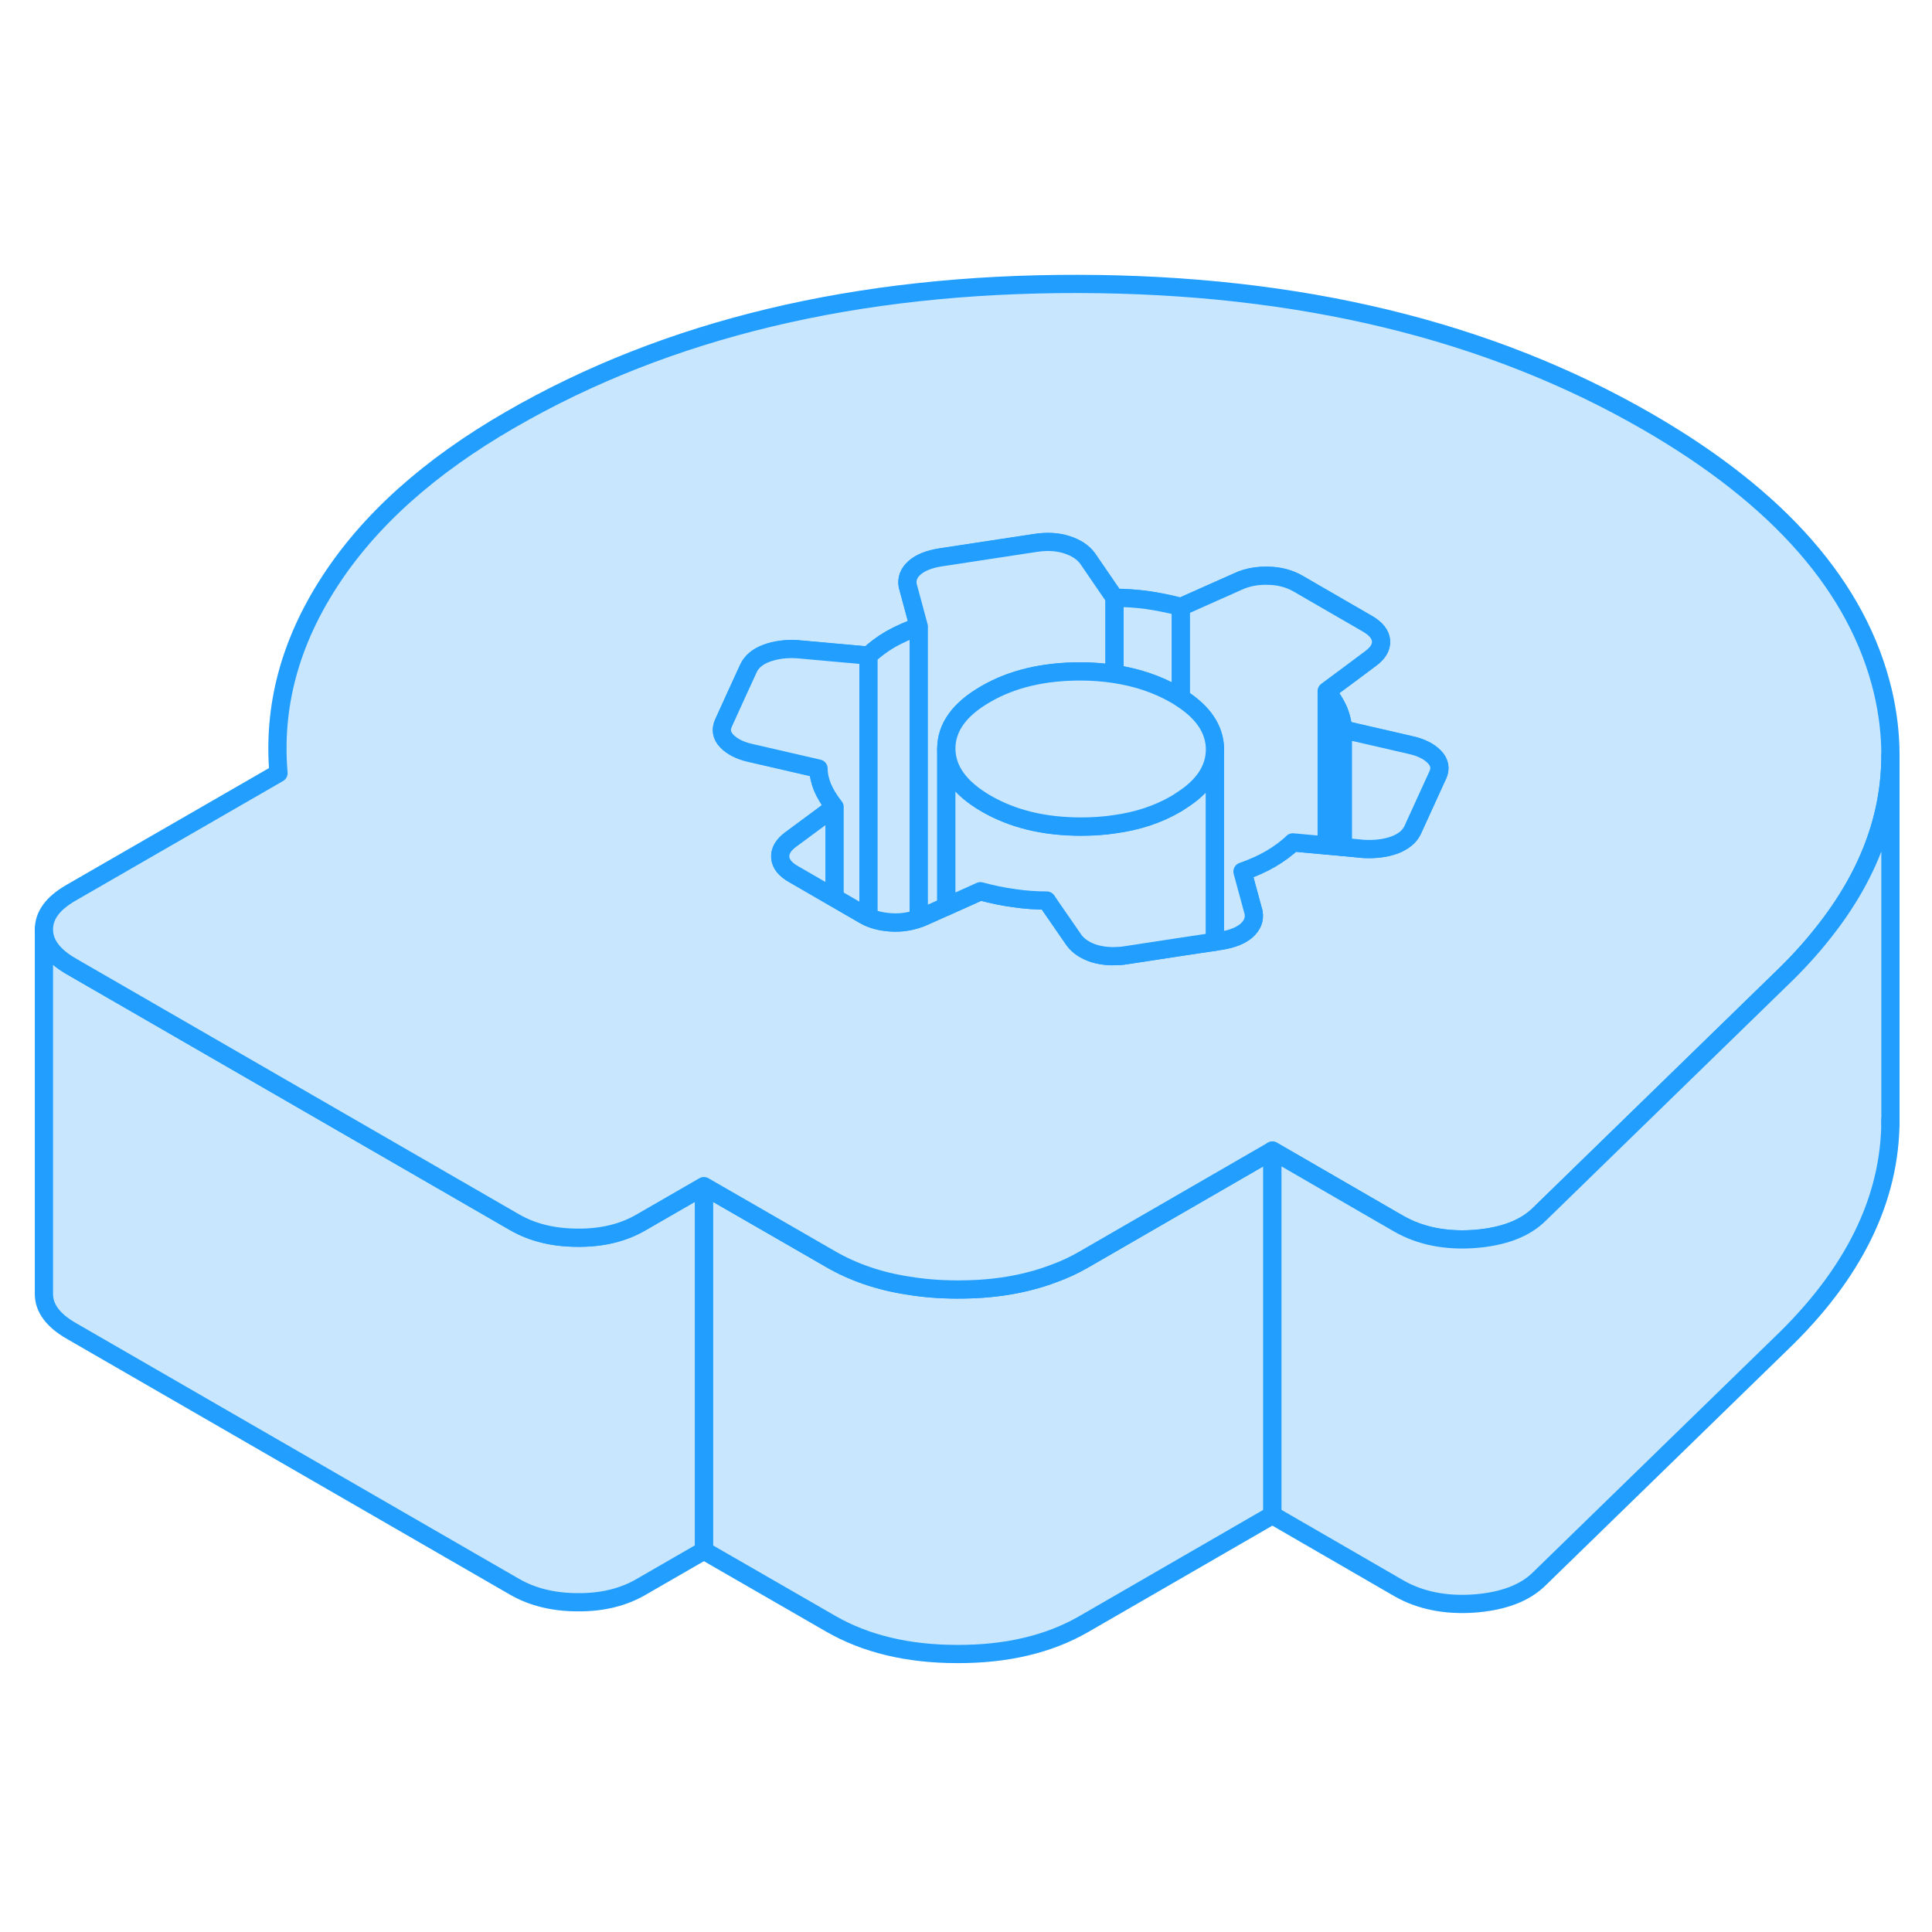 <svg width="48" height="48" viewBox="0 0 106 80" fill="#c8e7ff" xmlns="http://www.w3.org/2000/svg" stroke-width="1px" stroke-linecap="round" stroke-linejoin="round"><path d="M69.81 50.128V70.128L59.44 76.118C57.54 77.208 55.23 77.758 52.52 77.748C49.8 77.748 47.49 77.188 45.58 76.088L38.62 72.078V52.078L43.17 54.698L45.58 56.088C46.83 56.808 48.25 57.298 49.85 57.538C50.69 57.678 51.58 57.748 52.52 57.748C54.48 57.758 56.23 57.468 57.77 56.888C58.36 56.678 58.92 56.418 59.44 56.118L69.81 50.128Z" stroke="#229EFF" stroke-linejoin="round"/><path d="M38.62 52.078V72.078L35.17 74.068C34.19 74.638 33.03 74.918 31.71 74.908C30.38 74.908 29.22 74.628 28.23 74.058L3.89 60.008C2.91 59.438 2.41 58.768 2.41 57.998V37.998C2.41 38.768 2.91 39.438 3.89 40.008L15.29 46.588L28.23 54.058C29.22 54.628 30.38 54.908 31.71 54.908C33.03 54.918 34.19 54.638 35.17 54.068L38.62 52.078Z" stroke="#229EFF" stroke-linejoin="round"/><path d="M103.3 24.918C101.94 19.248 97.63 14.318 90.39 10.138C81.7 5.118 71.28 2.598 59.15 2.578C47.02 2.558 36.63 5.038 28 10.028C23.56 12.588 20.26 15.548 18.08 18.918C15.9 22.278 14.97 25.778 15.28 29.418L3.87 35.998C2.89 36.568 2.41 37.228 2.41 37.998C2.41 38.768 2.91 39.438 3.89 40.008L15.29 46.588L28.23 54.058C29.22 54.628 30.38 54.908 31.71 54.908C33.03 54.918 34.19 54.638 35.17 54.068L38.62 52.078L43.17 54.698L45.58 56.088C46.83 56.808 48.25 57.298 49.85 57.538C50.69 57.678 51.58 57.748 52.52 57.748C54.48 57.758 56.23 57.468 57.77 56.888C58.36 56.678 58.92 56.418 59.44 56.118L69.81 50.128L75.72 53.548L76.76 54.148C77.92 54.808 79.3 55.088 80.88 54.978C82.47 54.858 83.67 54.408 84.47 53.608L97.66 40.768C98.55 39.918 99.34 39.058 100.03 38.178C102.5 35.078 103.72 31.828 103.72 28.438C103.72 27.278 103.58 26.108 103.3 24.918ZM78.88 29.528L77.51 32.528C77.34 32.898 77.01 33.168 76.52 33.358C76.03 33.538 75.47 33.608 74.83 33.578L73.67 33.468L72.79 33.388L70.93 33.218C70.59 33.548 70.18 33.848 69.72 34.118C69.26 34.388 68.74 34.618 68.17 34.818L68.78 37.068C68.84 37.438 68.72 37.758 68.4 38.048C68.08 38.328 67.61 38.518 66.97 38.618L66.66 38.668L64.79 38.948L61.78 39.408C61.57 39.448 61.35 39.458 61.15 39.458C61.07 39.468 60.99 39.458 60.91 39.458C60.61 39.448 60.32 39.398 60.04 39.318C59.52 39.148 59.15 38.898 58.91 38.558L57.66 36.748L57.43 36.408C56.85 36.408 56.26 36.368 55.65 36.278C55.04 36.198 54.42 36.068 53.79 35.898L51.92 36.738L50.67 37.298C50.59 37.338 50.5 37.368 50.41 37.398C49.97 37.558 49.49 37.638 48.99 37.618C48.49 37.598 48.04 37.508 47.65 37.328C47.56 37.288 47.47 37.238 47.38 37.188L45.79 36.268L43.56 34.978C43.09 34.718 42.84 34.408 42.81 34.058C42.78 33.708 42.97 33.378 43.37 33.078L45.79 31.288C45.5 30.918 45.28 30.558 45.13 30.208C44.99 29.858 44.91 29.518 44.91 29.178L41.18 28.318C40.6 28.188 40.17 27.968 39.88 27.668C39.59 27.368 39.53 27.038 39.7 26.668L40.51 24.888L41.07 23.668C41.24 23.308 41.57 23.028 42.06 22.848C42.55 22.668 43.11 22.588 43.75 22.628L47.65 22.978C48 22.648 48.4 22.348 48.86 22.078C49.32 21.818 49.84 21.588 50.41 21.388L49.8 19.128C49.74 18.768 49.86 18.438 50.18 18.158C50.5 17.878 50.97 17.688 51.61 17.588L56.8 16.798C57.44 16.698 58.02 16.728 58.54 16.898C59.06 17.068 59.43 17.318 59.67 17.648L61.15 19.808C61.73 19.808 62.32 19.848 62.93 19.928C63.54 20.018 64.16 20.138 64.79 20.308L67.91 18.918C68.42 18.678 68.99 18.578 69.59 18.598C70.2 18.608 70.74 18.758 71.2 19.018L75.02 21.228C75.49 21.498 75.74 21.808 75.77 22.158C75.8 22.508 75.61 22.828 75.21 23.128L73.99 24.038L72.79 24.928C73.08 25.298 73.3 25.658 73.45 26.008C73.59 26.358 73.67 26.698 73.67 27.028L77.4 27.888C77.98 28.018 78.41 28.238 78.7 28.538C78.99 28.838 79.05 29.178 78.88 29.538V29.528Z" stroke="#229EFF" stroke-linejoin="round"/><path d="M78.88 29.528L77.51 32.528C77.34 32.898 77.01 33.168 76.52 33.358C76.03 33.538 75.47 33.608 74.83 33.578L73.67 33.468V27.018L77.4 27.878C77.98 28.008 78.41 28.228 78.7 28.528C78.99 28.828 79.05 29.168 78.88 29.528Z" stroke="#229EFF" stroke-linejoin="round"/><path d="M73.67 27.018V33.468L72.79 33.388V24.918C73.08 25.288 73.3 25.648 73.45 25.998C73.59 26.348 73.67 26.688 73.67 27.018Z" stroke="#229EFF" stroke-linejoin="round"/><path d="M45.79 31.278V36.258L43.56 34.968C43.09 34.708 42.84 34.398 42.81 34.048C42.78 33.698 42.97 33.368 43.37 33.068L45.79 31.278Z" stroke="#229EFF" stroke-linejoin="round"/><path d="M47.65 22.968V37.318C47.56 37.278 47.47 37.228 47.38 37.178L45.79 36.258V31.278C45.5 30.908 45.28 30.548 45.13 30.198C44.99 29.848 44.91 29.508 44.91 29.168L41.18 28.308C40.6 28.178 40.17 27.958 39.88 27.658C39.59 27.358 39.53 27.028 39.7 26.658L40.51 24.878L41.07 23.658C41.24 23.298 41.57 23.018 42.06 22.838C42.55 22.658 43.11 22.578 43.75 22.618L47.65 22.968Z" stroke="#229EFF" stroke-linejoin="round"/><path d="M50.41 21.378V37.388C49.97 37.548 49.49 37.628 48.99 37.608C48.49 37.588 48.04 37.498 47.65 37.318V22.968C48 22.638 48.4 22.338 48.86 22.068C49.32 21.808 49.84 21.578 50.41 21.378Z" stroke="#229EFF" stroke-linejoin="round"/><path d="M61.15 19.798V23.978C60.56 23.888 59.93 23.838 59.27 23.838C57.25 23.838 55.51 24.248 54.07 25.088C52.63 25.918 51.92 26.918 51.92 28.078V36.728L50.67 37.288C50.59 37.328 50.5 37.358 50.41 37.388V21.378L49.8 19.118C49.74 18.758 49.86 18.428 50.18 18.148C50.5 17.868 50.97 17.678 51.61 17.578L56.8 16.788C57.44 16.688 58.02 16.718 58.54 16.888C59.06 17.058 59.43 17.308 59.67 17.638L61.15 19.798Z" stroke="#229EFF" stroke-linejoin="round"/><path d="M64.79 20.298V25.298C64.69 25.228 64.58 25.158 64.47 25.098C63.49 24.538 62.39 24.168 61.15 23.978V19.798C61.73 19.798 62.32 19.838 62.93 19.918C63.54 20.008 64.16 20.128 64.79 20.298Z" stroke="#229EFF" stroke-linejoin="round"/><path d="M66.66 28.108V38.668L64.79 38.948L61.78 39.408C61.57 39.448 61.35 39.458 61.15 39.458C61.07 39.468 60.99 39.458 60.91 39.458C60.61 39.448 60.32 39.398 60.04 39.318C59.52 39.148 59.15 38.898 58.91 38.558L57.66 36.748L57.43 36.408C56.85 36.408 56.26 36.368 55.65 36.278C55.04 36.198 54.42 36.068 53.79 35.898L51.92 36.738V28.088C51.93 29.258 52.66 30.258 54.11 31.098C55.56 31.938 57.29 32.358 59.31 32.358C59.95 32.358 60.57 32.318 61.15 32.228C62.41 32.058 63.53 31.688 64.51 31.118C64.61 31.058 64.7 31.008 64.79 30.938C66.04 30.158 66.66 29.208 66.66 28.118V28.108Z" stroke="#229EFF" stroke-linejoin="round"/><path d="M75.77 22.148C75.8 22.498 75.61 22.818 75.21 23.118L73.99 24.028L72.79 24.918V33.388L70.93 33.218C70.59 33.548 70.18 33.848 69.72 34.118C69.26 34.388 68.74 34.618 68.17 34.818L68.78 37.068C68.84 37.438 68.72 37.758 68.4 38.048C68.08 38.328 67.61 38.518 66.97 38.618L66.66 38.668V28.108C66.65 27.028 66.03 26.088 64.79 25.298V20.298L67.91 18.908C68.42 18.668 68.99 18.568 69.59 18.588C70.2 18.598 70.74 18.748 71.2 19.008L75.02 21.218C75.49 21.488 75.74 21.798 75.77 22.148Z" stroke="#229EFF" stroke-linejoin="round"/><path d="M66.66 28.108C66.66 29.198 66.04 30.148 64.79 30.928C64.7 30.998 64.61 31.048 64.51 31.108C63.53 31.678 62.41 32.048 61.15 32.218C60.57 32.308 59.95 32.348 59.31 32.348C57.29 32.348 55.56 31.928 54.11 31.088C52.66 30.248 51.93 29.248 51.92 28.078C51.92 26.918 52.63 25.918 54.07 25.088C55.51 24.248 57.25 23.838 59.27 23.838C59.93 23.838 60.56 23.888 61.15 23.978C62.39 24.168 63.49 24.538 64.47 25.098C64.58 25.158 64.69 25.228 64.79 25.298C66.03 26.088 66.65 27.028 66.66 28.108Z" stroke="#229EFF" stroke-linejoin="round"/><path d="M103.72 28.438V48.438C103.72 52.788 101.71 56.898 97.66 60.768L84.47 73.608C83.67 74.408 82.47 74.858 80.88 74.978C79.3 75.088 77.92 74.808 76.76 74.148L69.81 70.128V50.128L75.72 53.548L76.76 54.148C77.92 54.808 79.3 55.088 80.88 54.978C82.47 54.858 83.67 54.408 84.47 53.608L97.66 40.768C98.55 39.918 99.34 39.058 100.03 38.178C102.5 35.078 103.72 31.828 103.72 28.438Z" stroke="#229EFF" stroke-linejoin="round"/><path d="M103.72 48.678V48.438" stroke="#229EFF" stroke-linejoin="round"/></svg>